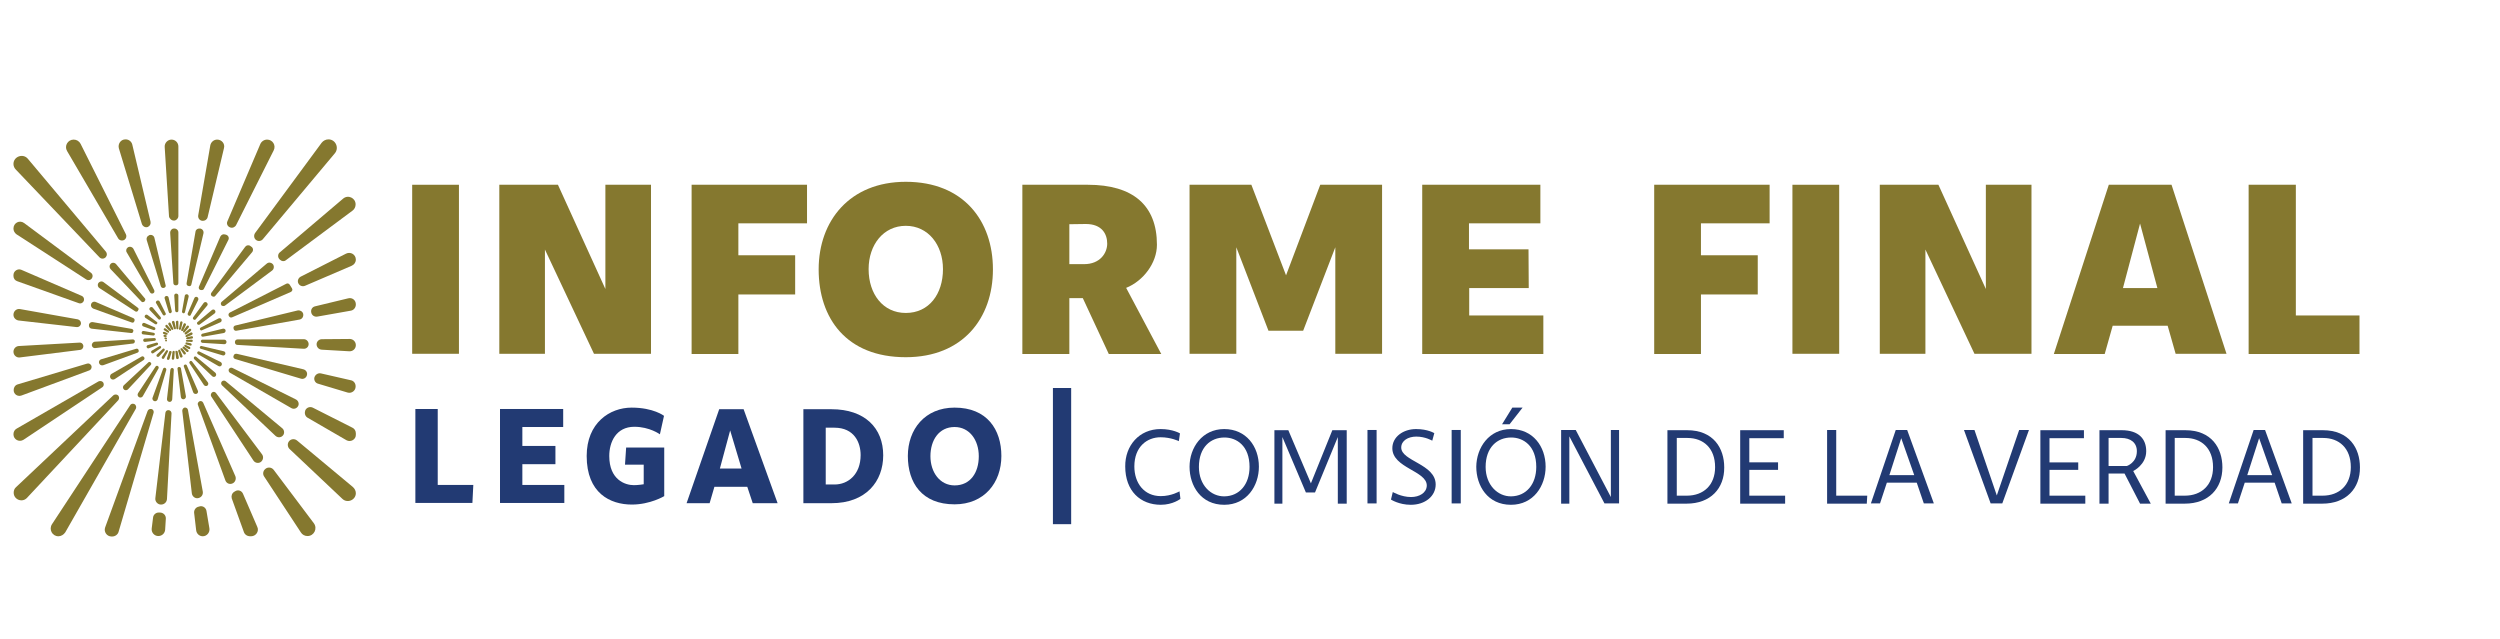 <?xml version="1.0" encoding="utf-8"?>
<!-- Generator: Adobe Illustrator 24.2.0, SVG Export Plug-In . SVG Version: 6.00 Build 0)  -->
<svg version="1.1" id="Layer_1" xmlns="http://www.w3.org/2000/svg" xmlns:xlink="http://www.w3.org/1999/xlink" x="0px" y="0px"
	 viewBox="0 0 1096 280" style="enable-background:new 0 0 1096 280;" xml:space="preserve">
<style type="text/css">
	.st0{fill:#85782F;}
	.st1{fill:#223A73;}
</style>
<g id="Layer_1_1_">
</g>
<g id="Layer_2_1_">
	<g>
		<g>
			<g>
				<g>
					<path class="st0" d="M73.8,179.8L73.8,179.8c-0.7,0-1.2,0.5-1.3,1.2l-4.4,37.4c-0.2,1.5,1.1,2.9,2.6,2.8h0.1
						c1.3-0.1,2.3-1.1,2.4-2.4l2-37.6C75.2,180.4,74.6,179.8,73.8,179.8z"/>
					<path class="st0" d="M74.7,162l-1.5,12.9c-0.1,0.7,0.5,1.3,1.2,1.3l0,0c0.6,0,1-0.5,1.1-1.1l0.7-13c0-0.4-0.3-0.8-0.8-0.8l0,0
						C75,161.4,74.8,161.7,74.7,162z"/>
					<path class="st0" d="M75.6,154.3l-0.3,2.8c0,0.4,0.3,0.7,0.6,0.6l0,0c0.3,0,0.5-0.3,0.5-0.5l0.2-2.9c0-0.3-0.2-0.5-0.5-0.5l0,0
						C75.8,153.9,75.6,154.1,75.6,154.3z"/>
					<path class="st0" d="M74.2,154.1l-1,2.9c-0.1,0.4,0.1,0.8,0.5,0.8l0,0c0.3,0,0.5-0.2,0.6-0.4l0.9-2.9c0.1-0.3-0.1-0.6-0.4-0.6
						l0,0C74.5,153.8,74.3,153.9,74.2,154.1z"/>
					<path class="st0" d="M71.5,161.7l-4.6,12.6c-0.3,0.7,0.2,1.5,0.9,1.6l0,0c0.6,0.1,1.1-0.3,1.3-0.8l3.8-12.9
						c0.1-0.4-0.2-0.9-0.6-1l0,0C71.9,161.2,71.6,161.4,71.5,161.7z"/>
					<path class="st0" d="M68.2,160.7l-7.7,11.7c-0.4,0.7-0.1,1.5,0.6,1.8l0,0c0.6,0.2,1.2,0,1.5-0.5l6.9-12.2
						c0.2-0.4,0-0.9-0.4-1.1c0,0,0,0-0.1,0C68.8,160.3,68.4,160.4,68.2,160.7z"/>
					<path class="st0" d="M72.8,153.7l-1.8,2.7c-0.2,0.4-0.1,0.8,0.3,0.9l0,0c0.3,0.1,0.6,0,0.7-0.3l1.6-2.8c0.2-0.3,0-0.6-0.3-0.7
						c0,0,0,0-0.1,0C73.1,153.5,72.9,153.5,72.8,153.7z"/>
					<path class="st0" d="M71.3,153l-2.5,2.4c-0.3,0.3-0.3,0.8,0.1,1l0,0c0.3,0.1,0.6,0.1,0.8-0.1l2.4-2.6c0.2-0.2,0.2-0.6-0.1-0.8
						c0,0-0.1,0-0.1-0.1C71.7,152.8,71.4,152.8,71.3,153z"/>
					<path class="st0" d="M65,158.9l-10.7,10c-0.6,0.6-0.5,1.5,0.2,2l0,0c0.5,0.3,1.2,0.2,1.6-0.2l10-10.7c0.3-0.3,0.3-0.9-0.1-1.1
						c0,0-0.1,0-0.1-0.1C65.6,158.6,65.3,158.6,65,158.9z"/>
					<path class="st0" d="M62.1,156.3l-13.2,7.6c-0.7,0.4-0.9,1.4-0.3,2.1l0,0c0.4,0.5,1.2,0.5,1.7,0.2l12.7-8.4
						c0.4-0.3,0.5-0.9,0.1-1.3l0,0C62.8,156.2,62.4,156.1,62.1,156.3z"/>
					<path class="st0" d="M69.8,151.8l-3.2,1.9c-0.4,0.2-0.5,0.8-0.1,1.1l0,0c0.2,0.2,0.6,0.2,0.8,0l3.1-2.1
						c0.3-0.2,0.3-0.6,0.1-0.9l0,0C70.3,151.7,70,151.7,69.8,151.8z"/>
					<path class="st0" d="M68.6,150.2l-3.8,1.1c-0.5,0.1-0.7,0.7-0.4,1.1l0,0c0.2,0.3,0.5,0.4,0.8,0.3l3.7-1.4
						c0.4-0.1,0.5-0.6,0.3-0.9l0,0C69.1,150.3,68.8,150.2,68.6,150.2z"/>
					<path class="st0" d="M59.7,152.9l-15.3,4.6c-0.9,0.3-1.3,1.2-0.8,2l0,0c0.3,0.6,1,0.8,1.7,0.6l15-5.5c0.5-0.2,0.7-0.8,0.4-1.2
						c0,0,0,0,0-0.1C60.5,152.9,60.1,152.8,59.7,152.9z"/>
					<path class="st0" d="M58.2,148.8l-16.6,1c-0.9,0.1-1.5,0.9-1.3,1.8l0,0c0.2,0.7,0.8,1.1,1.5,1l16.6-2c0.5-0.1,0.8-0.6,0.7-1.1
						v-0.1C58.9,149,58.6,148.8,58.2,148.8z"/>
					<path class="st0" d="M67.7,148.2l-4.2,0.2c-0.5,0-0.8,0.5-0.7,1l0,0c0.1,0.3,0.4,0.5,0.8,0.5l4.2-0.5c0.4,0,0.6-0.4,0.5-0.8
						l0,0C68.2,148.4,68,148.2,67.7,148.2z"/>
					<path class="st0" d="M58.5,145.1L58.5,145.1c0-0.4-0.3-0.8-0.7-0.9l-17.2-3c-0.8-0.1-1.6,0.5-1.6,1.3l0,0c0,0.1,0,0.2,0,0.3
						c0,0.7,0.5,1.2,1.2,1.3l17.3,1.9c0.5,0.1,0.9-0.3,0.9-0.8C58.5,145.2,58.5,145.1,58.5,145.1z"/>
					<path class="st0" d="M67.4,145.9l-4.4-0.8c-0.5-0.1-0.9,0.3-0.9,0.8l0,0c0,0.4,0.3,0.7,0.7,0.7l4.4,0.5c0.4,0,0.7-0.3,0.7-0.7
						l0,0C67.9,146.2,67.7,146,67.4,145.9z"/>
					<path class="st0" d="M58.5,139.5L42,132.4c-0.9-0.4-1.9,0.1-2.1,1.1l0,0c-0.2,0.7,0.3,1.5,1,1.8l16.9,6.1
						c0.5,0.2,1-0.1,1.1-0.6c0-0.1,0-0.2,0.1-0.2C59.1,140.1,58.9,139.7,58.5,139.5z"/>
					<path class="st0" d="M67.8,143.5l-4.4-1.9c-0.5-0.2-1,0.1-1.1,0.6l0,0c-0.1,0.4,0.2,0.8,0.5,0.9l4.5,1.6
						c0.3,0.1,0.7-0.1,0.8-0.4v-0.1C68.2,143.9,68,143.6,67.8,143.5z"/>
					<path class="st0" d="M73.5,146.5c0.1-0.2-0.1-0.5-0.4-0.6l-1-0.4c-0.3-0.1-0.7,0.1-0.7,0.4l0,0c0,0.2,0.1,0.4,0.3,0.5l1,0.4
						C73.1,146.8,73.4,146.7,73.5,146.5z"/>
					<path class="st0" d="M68.7,141.1l-4-3c-0.4-0.3-1-0.2-1.2,0.3l0,0c-0.2,0.4,0,0.8,0.3,1l4.2,2.7c0.3,0.2,0.8,0.1,0.9-0.3l0,0
						C69.1,141.6,69,141.3,68.7,141.1z"/>
					<path class="st0" d="M74.1,145.7c0.1-0.2,0-0.5-0.2-0.7l-1.3-1c-0.3-0.2-0.7-0.1-0.8,0.2l0,0c-0.1,0.2,0,0.5,0.2,0.6l1.4,0.9
						C73.7,145.9,74,145.9,74.1,145.7z"/>
					<path class="st0" d="M60.4,134.9l-15-11.2c-0.8-0.6-1.9-0.3-2.4,0.6l0,0c-0.3,0.7-0.1,1.6,0.6,2l15.7,10.2
						c0.4,0.3,1,0.1,1.2-0.3c0-0.1,0.1-0.2,0.1-0.3C60.9,135.6,60.8,135.2,60.4,134.9z"/>
					<path class="st0" d="M63.5,130.8l-12.6-15c-0.7-0.8-1.9-0.8-2.5,0l0,0c-0.5,0.6-0.5,1.6,0.1,2.2L62,132.2
						c0.3,0.4,0.9,0.3,1.3,0c0.1-0.1,0.2-0.2,0.2-0.3C63.8,131.5,63.8,131.1,63.5,130.8z"/>
					<path class="st0" d="M74.9,145c0.2-0.2,0.2-0.5-0.1-0.8l-1.4-1.6c-0.2-0.3-0.6-0.3-0.8,0l0,0c-0.2,0.2-0.1,0.5,0,0.7l1.5,1.6
						C74.4,145.1,74.7,145.2,74.9,145z"/>
					<path class="st0" d="M70.4,139l-3.4-4.1c-0.3-0.4-1-0.4-1.3,0l0,0c-0.3,0.3-0.3,0.8,0,1.1l3.7,3.9c0.3,0.3,0.7,0.3,1,0l0,0
						C70.6,139.6,70.6,139.2,70.4,139z"/>
					<path class="st0" d="M75.8,144.6c0.2-0.1,0.3-0.5,0.1-0.7l-1.1-2.2c-0.1-0.3-0.5-0.4-0.8-0.2l0,0c-0.2,0.2-0.3,0.5-0.2,0.7
						l1.3,2.2C75.3,144.6,75.6,144.7,75.8,144.6z"/>
					<path class="st0" d="M72.6,137.3l-2.6-5.1c-0.2-0.5-0.9-0.6-1.3-0.3l0,0c-0.4,0.3-0.5,0.8-0.2,1.1l2.9,5
						c0.2,0.3,0.6,0.4,0.9,0.2l0,0C72.7,138,72.8,137.6,72.6,137.3z"/>
					<path class="st0" d="M67.6,127.2l-9.1-18.1c-0.5-0.9-1.7-1.2-2.5-0.6l0,0c-0.7,0.5-0.9,1.5-0.4,2.2l10.2,17.5
						c0.3,0.5,1,0.7,1.5,0.3l0,0C67.7,128.3,67.8,127.7,67.6,127.2z"/>
					<path class="st0" d="M76.8,144.4L76.8,144.4c0.2-0.1,0.4-0.4,0.3-0.7l-0.6-2.6c-0.1-0.3-0.4-0.5-0.7-0.4l0,0
						c-0.3,0.1-0.5,0.4-0.4,0.7l0.8,2.6C76.3,144.2,76.5,144.4,76.8,144.4z"/>
					<path class="st0" d="M72.6,125l-4.9-20.7c-0.2-1-1.3-1.6-2.3-1.2c0,0-0.1,0-0.1,0.1c-0.8,0.3-1.2,1.2-1,2l6.2,20.3
						c0.2,0.6,0.8,0.9,1.4,0.7l0,0C72.5,126,72.8,125.5,72.6,125z"/>
					<path class="st0" d="M75.3,136.4l-1.4-6c-0.1-0.5-0.7-0.8-1.2-0.6l0,0c-0.4,0.2-0.7,0.6-0.5,1.1l1.8,5.9
						c0.1,0.4,0.5,0.6,0.8,0.5l0,0C75.2,137.1,75.4,136.7,75.3,136.4z"/>
					<path class="st0" d="M77.8,144.4c0.3,0,0.5-0.3,0.4-0.6v-2.7c0-0.3-0.2-0.5-0.5-0.5l0,0c-0.3,0-0.6,0.3-0.6,0.6l0.2,2.7
						C77.3,144.1,77.5,144.4,77.8,144.4z"/>
					<path class="st0" d="M78.2,136.2v-6.6c0-0.5-0.4-0.9-1-0.9l0,0c-0.5,0-0.9,0.5-0.8,1l0.4,6.5c0,0.4,0.3,0.6,0.7,0.7l0,0
						C77.9,136.9,78.2,136.6,78.2,136.2z"/>
					<path class="st0" d="M78.2,124.1v-22.2c0-1-0.9-1.8-1.9-1.7c-0.1,0-0.1,0-0.2,0c-0.9,0.1-1.5,0.9-1.5,1.8l1.4,22.1
						c0,0.6,0.5,1,1.1,1l0,0C77.8,125.1,78.2,124.7,78.2,124.1z"/>
					<path class="st0" d="M81.1,136.8l1.6-6.7c0.1-0.5-0.2-1-0.7-1.1l0,0c-0.5-0.1-1,0.3-1,0.7l-1.2,6.8c-0.1,0.4,0.2,0.7,0.5,0.8
						l0,0C80.6,137.5,81,137.2,81.1,136.8z"/>
					<path class="st0" d="M78.8,144.6c0.3,0,0.5-0.2,0.6-0.5l0.6-2.6c0.1-0.3-0.1-0.5-0.3-0.6l0,0c-0.3-0.1-0.7,0.1-0.7,0.4
						l-0.5,2.6C78.4,144.3,78.5,144.6,78.8,144.6z"/>
					<path class="st0" d="M83.9,124.7l5.3-22.4c0.2-1-0.4-1.9-1.4-2.1c-0.1,0-0.2,0-0.3,0c-0.9-0.1-1.7,0.5-1.8,1.4l-3.9,22.6
						c-0.1,0.6,0.3,1.1,0.9,1.2l0,0C83.3,125.6,83.8,125.3,83.9,124.7z"/>
					<path class="st0" d="M83.6,138.1l3.3-6.6c0.2-0.5,0-1.1-0.5-1.3l0,0c-0.5-0.2-1,0-1.2,0.5l-2.9,6.7c-0.1,0.3,0,0.7,0.3,0.9l0,0
						C83,138.6,83.5,138.5,83.6,138.1z"/>
					<path class="st0" d="M79.7,145.1c0.2,0.1,0.5,0,0.7-0.3l1.1-2.3c0.1-0.2,0-0.5-0.2-0.7l0,0c-0.3-0.2-0.7-0.1-0.8,0.2l-1,2.4
						C79.3,144.6,79.4,145,79.7,145.1z"/>
					<path class="st0" d="M89.4,126.6l10.7-21.4c0.5-0.9,0-2-1-2.3c-0.1,0-0.2-0.1-0.4-0.1c-0.8-0.3-1.7,0.1-2.1,0.9l-9.4,22
						c-0.2,0.5,0,1.2,0.6,1.4c0,0,0,0,0.1,0C88.6,127.3,89.2,127.1,89.4,126.6z"/>
					<path class="st0" d="M80.4,145.7c0.2,0.2,0.5,0.1,0.7-0.2l1.6-1.9c0.2-0.2,0.2-0.5,0-0.7l0,0c-0.2-0.3-0.6-0.2-0.8,0l-1.5,2
						C80.2,145.2,80.2,145.6,80.4,145.7z"/>
					<path class="st0" d="M94.4,129.7l16.1-19.1c0.7-0.8,0.5-2-0.4-2.5c-0.1-0.1-0.3-0.2-0.4-0.3c-0.7-0.5-1.7-0.3-2.2,0.4
						l-14.8,20.1c-0.4,0.5-0.3,1.2,0.2,1.5l0,0C93.4,130.2,94.1,130.2,94.4,129.7z"/>
					<path class="st0" d="M85.8,140l5-6c0.4-0.4,0.3-1-0.2-1.4l0,0c-0.4-0.3-1-0.2-1.3,0.2l-4.6,6.3c-0.2,0.3-0.2,0.7,0.1,0.9l0,0
						C85.1,140.3,85.6,140.3,85.8,140z"/>
					<path class="st0" d="M98.6,134l20.7-15.4c0.9-0.7,1-2.1,0.2-2.9l0,0c-0.7-0.7-1.8-0.8-2.6-0.1l-19.7,16.7
						c-0.5,0.4-0.5,1.1-0.1,1.6l0,0C97.5,134.2,98.2,134.3,98.6,134z"/>
					<path class="st0" d="M87.5,142.3l6.6-4.9c0.4-0.3,0.5-1,0.1-1.4l0,0c-0.3-0.4-0.9-0.4-1.3-0.1l-6.3,5.3
						c-0.3,0.2-0.3,0.6-0.1,0.9l0,0C86.7,142.4,87.2,142.5,87.5,142.3z"/>
					<path class="st0" d="M81,146.5c0.2,0.2,0.5,0.2,0.8,0l1.8-1.4c0.2-0.2,0.3-0.4,0.2-0.7l0,0c-0.2-0.3-0.6-0.4-0.8-0.2l-1.8,1.5
						C80.9,146,80.9,146.3,81,146.5z"/>
					<path class="st0" d="M88.5,144.8l8.1-3.5c0.5-0.2,0.7-0.8,0.5-1.3l0,0c-0.2-0.5-0.8-0.6-1.3-0.4l-7.8,4
						c-0.3,0.2-0.5,0.5-0.3,0.8l0,0C87.8,144.8,88.2,145,88.5,144.8z"/>
					<path class="st0" d="M101.8,139.1l25.7-11.1c0.6-0.3,0.9-1,0.5-1.6c-0.3-0.5-0.6-1-1-1.6c-0.3-0.5-1-0.7-1.5-0.4L100.8,137
						c-0.6,0.3-0.8,1-0.5,1.5l0,0C100.6,139.1,101.2,139.4,101.8,139.1z"/>
					<path class="st0" d="M89,147.6l9.1-1.6c0.5-0.1,0.9-0.6,0.8-1.2l0,0c-0.1-0.5-0.6-0.8-1.2-0.7l-9,2.2c-0.3,0.1-0.5,0.4-0.5,0.7
						l0,0C88.2,147.4,88.6,147.7,89,147.6z"/>
					<path class="st0" d="M103.6,145l27.7-4.9c1.2-0.2,1.9-1.4,1.6-2.6l0,0c-0.3-1-1.4-1.6-2.4-1.4l-27.3,6.6
						c-0.6,0.1-1,0.7-0.8,1.3c0,0,0,0,0,0.1C102.5,144.7,103,145.1,103.6,145z"/>
					<path class="st0" d="M104,151.2l29.1,1.7c1.2,0.1,2.3-0.9,2.2-2.2l0,0c-0.1-1.1-1-2-2.1-2l-29.1,0.1c-0.6,0-1.1,0.5-1.1,1.1
						l0,0C102.9,150.6,103.4,151.2,104,151.2z"/>
					<path class="st0" d="M88.7,150.3l9.6,0.6c0.6,0,1-0.4,1-1l0,0c0-0.5-0.4-1-1-1h-9.6c-0.3,0-0.6,0.3-0.7,0.6l0,0
						C88.1,149.9,88.4,150.3,88.7,150.3z"/>
					<path class="st0" d="M103.1,157.4l28.8,8.6c1.2,0.4,2.5-0.4,2.7-1.7l0,0c0.2-1.1-0.5-2.1-1.6-2.4l-29.2-6.8
						c-0.6-0.1-1.3,0.2-1.4,0.9l0,0C102.1,156.6,102.5,157.2,103.1,157.4z"/>
					<path class="st0" d="M88,152.9l9.6,2.9c0.6,0.2,1.1-0.2,1.2-0.7l0,0c0.1-0.5-0.2-1-0.7-1.1l-9.7-2.3c-0.3-0.1-0.7,0.1-0.8,0.5
						l0,0C87.5,152.4,87.7,152.8,88,152.9z"/>
					<path class="st0" d="M81.5,150.3c0,0,0,0.1-0.1,0.1c-0.1,0.2,0,0.5,0.2,0.6l0,0l1.8,0.5c0.3,0.1,0.6-0.1,0.6-0.3l0,0
						c0.1-0.3-0.1-0.6-0.4-0.7l-1.8-0.4l0,0C81.7,150,81.6,150.1,81.5,150.3z"/>
					<path class="st0" d="M86.8,155.3l9,5.2c0.5,0.3,1.2,0.1,1.4-0.5l0,0c0.2-0.5,0-1-0.5-1.3l-9.3-4.6c-0.3-0.2-0.7,0-0.9,0.3l0,0
						C86.4,154.7,86.5,155.1,86.8,155.3z"/>
					<path class="st0" d="M80.9,151.3L80.9,151.3c-0.2,0.2-0.1,0.5,0.1,0.7l0,0l1.7,1c0.3,0.1,0.6,0.1,0.7-0.2l0,0
						c0.1-0.3,0-0.6-0.2-0.7l-1.8-0.9l0,0C81.2,151,81,151.1,80.9,151.3z"/>
					<path class="st0" d="M100.8,163.4l26.9,15.5c1.2,0.7,2.6,0.1,3.1-1.1l0,0c0.4-1-0.1-2.2-1.1-2.7l-27.8-13.8
						c-0.6-0.3-1.3,0-1.6,0.6l0,0C100.1,162.4,100.3,163.1,100.8,163.4z"/>
					<path class="st0" d="M85.2,157.5l7.9,7.5c0.5,0.4,1.2,0.3,1.5-0.2l0,0c0.3-0.4,0.2-1-0.2-1.4l-8.4-7c-0.3-0.2-0.7-0.2-0.9,0.1
						l0,0C84.9,156.8,84.9,157.2,85.2,157.5z"/>
					<path class="st0" d="M97.3,168.9l23.5,22.2c1,0.9,2.6,0.8,3.4-0.4l0,0c0.6-0.9,0.4-2.2-0.4-2.9l-24.9-20.7
						c-0.5-0.4-1.3-0.3-1.7,0.2l0,0C96.8,167.8,96.9,168.5,97.3,168.9z"/>
					<path class="st0" d="M80.2,152L80.2,152c-0.2,0.2-0.2,0.5,0,0.7l0,0l1.6,1.5c0.2,0.2,0.6,0.2,0.8-0.1l0,0
						c0.2-0.2,0.1-0.6-0.1-0.7l-1.7-1.4l0,0C80.6,151.9,80.3,151.9,80.2,152z"/>
					<path class="st0" d="M83.1,159.3l6.3,9.5c0.4,0.5,1.1,0.6,1.6,0.2l0,0c0.4-0.4,0.4-1,0.1-1.4l-6.9-9.1
						c-0.2-0.3-0.7-0.4-0.9-0.1l0,0C83,158.6,82.9,159,83.1,159.3z"/>
					<path class="st0" d="M92.6,173.8l18.5,28.1c0.8,1.2,2.5,1.4,3.5,0.4l0,0c0.8-0.8,1-2.1,0.3-3.1l-20.2-26.9
						c-0.4-0.6-1.3-0.7-1.8-0.2l0,0C92.4,172.6,92.3,173.3,92.6,173.8z"/>
					<path class="st0" d="M79.3,152.7L79.3,152.7c-0.2,0.1-0.3,0.4-0.1,0.6l1.3,1.9c0.2,0.3,0.6,0.3,0.8,0.1l0,0
						c0.2-0.2,0.3-0.5,0.1-0.7l-1.4-1.8C79.8,152.6,79.5,152.6,79.3,152.7z"/>
					<path class="st0" d="M80.6,160.7l4.1,11.3c0.2,0.6,1,0.9,1.6,0.6l0,0c0.5-0.3,0.7-0.9,0.4-1.4l-4.8-11
						c-0.2-0.4-0.6-0.5-0.9-0.3h-0.1C80.6,160.1,80.5,160.4,80.6,160.7z"/>
					<path class="st0" d="M86.8,177.6l12,33c0.5,1.4,2.1,2,3.4,1.2l0,0c1-0.6,1.4-1.9,1-3l-14.1-32.2c-0.3-0.7-1.1-1-1.8-0.6l0,0
						C86.8,176.4,86.5,177,86.8,177.6z"/>
					<path class="st0" d="M78.4,153.3L78.4,153.3c-0.2,0.1-0.3,0.3-0.3,0.6c0.2,0.6,0.5,1.7,0.8,2.5c0.1,0.3,0.5,0.5,0.8,0.3l0,0
						c0.3-0.1,0.4-0.4,0.3-0.7c-0.3-0.6-0.7-1.8-1-2.4C78.9,153.3,78.6,153.2,78.4,153.3z"/>
					<path class="st0" d="M76.9,154.2l0.3,2.7c0,0.4,0.4,0.6,0.8,0.5l0,0c0.3-0.1,0.4-0.4,0.4-0.6l-0.5-2.6c0-0.3-0.3-0.4-0.6-0.4
						l0,0C77,153.7,76.9,153.9,76.9,154.2z"/>
					<path class="st0" d="M79.9,180.1l4.2,36.2c0.2,1.5,1.7,2.5,3.1,2l0,0c1.2-0.4,1.9-1.5,1.7-2.8l-6.5-35.8
						c-0.1-0.7-0.9-1.2-1.6-1l0,0C80.3,178.9,79.9,179.5,79.9,180.1z"/>
					<path class="st0" d="M78.4,160.9h-0.1c-0.3,0.1-0.5,0.4-0.5,0.7l1.5,12.5c0.1,0.7,0.8,1.1,1.4,0.9l0,0c0.5-0.2,0.9-0.7,0.8-1.3
						l-2.2-12.3C79.2,161.1,78.8,160.8,78.4,160.9z"/>
					<path class="st0" d="M84.4,146.1c-0.1-0.3-0.5-0.5-0.8-0.3l-1.9,1c-0.2,0.1-0.4,0.4-0.4,0.6v0.1c0.1,0.2,0.4,0.3,0.7,0.2l0,0
						l1.9-0.8C84.4,146.7,84.5,146.4,84.4,146.1L84.4,146.1z"/>
					<path class="st0" d="M84.6,147.9c0-0.3-0.3-0.6-0.6-0.5l-1.8,0.4h-0.1c-0.3,0.1-0.5,0.3-0.5,0.6c0,0.2,0.2,0.3,0.4,0.3
						c0.1,0,0.2,0,0.2,0l2-0.3C84.5,148.4,84.7,148.1,84.6,147.9L84.6,147.9z"/>
					<path class="st0" d="M82.1,149H82c-0.3,0-0.5,0.2-0.5,0.4l0,0c0,0.1,0.1,0.3,0.2,0.3c0.1,0.1,0.2,0.1,0.4,0.1l1.9,0.1
						c0.3,0,0.5-0.2,0.5-0.4l0,0c0.1-0.3-0.2-0.6-0.5-0.6L82.1,149z"/>
					<path class="st0" d="M81.2,150.4c0,0.1,0,0.2,0,0.3c0.1-0.2,0.2-0.4,0.3-0.6C81.4,150.1,81.3,150.2,81.2,150.4z"/>
					<path class="st0" d="M72.7,227.4c0.1-1.5-1.1-2.7-2.6-2.7c-0.2,0-0.4,0-0.6,0c-1.2,0-2.3,1-2.4,2.2l-0.6,4.8
						c-0.2,1.8,1.2,3.3,2.9,3.3l0,0c1.6,0,2.9-1.2,3-2.8L72.7,227.4z"/>
					<path class="st0" d="M66.3,179.3L66.3,179.3c-0.7-0.1-1.3,0.2-1.6,0.9l-18.6,51c-0.7,1.9,0.7,4,2.8,4h0.3
						c1.3,0,2.5-0.9,2.8-2.1l15.3-52C67.6,180.2,67.1,179.4,66.3,179.3z"/>
					<path class="st0" d="M58.8,177.1L58.8,177.1c-0.7-0.3-1.4,0-1.7,0.5l-34.3,52.2c-1.5,2.3,0.1,5.3,2.8,5.3l0,0
						c1.2,0,2.3-0.7,3-1.7l31-54.3C59.9,178.4,59.6,177.4,58.8,177.1z"/>
					<path class="st0" d="M120,206c-0.9-1.2-2.7-1.4-3.8-0.3l0,0c-0.9,0.8-1.1,2.2-0.4,3.2l16.1,24.5c0.6,1,1.7,1.6,2.9,1.6l0,0
						c2.9,0,4.5-3.3,2.8-5.6L120,206z"/>
					<path class="st0" d="M106.5,216.4c-0.6-1.3-2.1-1.8-3.3-1.1c-0.2,0.1-0.3,0.2-0.5,0.3c-1,0.6-1.4,1.8-1.1,2.9l5.3,14.7
						c0.4,1.2,1.5,1.9,2.8,1.9h0.4c2.1,0,3.6-2.2,2.7-4.1L106.5,216.4z"/>
					<path class="st0" d="M90.5,223.9c-0.3-1.5-1.9-2.4-3.3-1.8c-1.3,0.2-2.2,1.4-2.1,2.7l0.9,7.7c0.2,1.5,1.4,2.6,2.9,2.6l0,0
						c1.8,0,3.2-1.7,2.9-3.5L90.5,223.9z"/>
					<path class="st0" d="M122.6,110.7c-0.8,0.7-0.9,2-0.2,2.8c0.1,0.1,0.2,0.3,0.4,0.4c0.7,0.7,1.8,0.8,2.5,0.2l29.3-21.8
						c0.8-0.6,1.3-1.6,1.3-2.7l0,0c0-2.8-3.3-4.4-5.5-2.5L122.6,110.7z"/>
					<path class="st0" d="M131.8,121.3c-1.1,0.6-1.6,2-0.9,3.1l0,0c0.6,1,1.8,1.3,2.8,0.9l20.5-8.8c1.1-0.5,1.8-1.5,1.8-2.7l0,0
						c0-2.2-2.3-3.6-4.3-2.6L131.8,121.3z"/>
					<path class="st0" d="M138.1,134.3c-1.3,0.3-2,1.6-1.6,2.9l0,0c0.3,1.1,1.4,1.8,2.6,1.6l14.7-2.6c1.3-0.2,2.2-1.4,2.2-2.7v-0.1
						c0-1.8-1.6-3.1-3.4-2.6L138.1,134.3z"/>
					<path class="st0" d="M141.1,148.7c-1.3,0-2.4,1.1-2.3,2.4l0,0c0.1,1.2,1,2.1,2.2,2.2l12.1,0.7c1.6,0.1,2.9-1.1,2.9-2.7l0,0
						c0-1.5-1.2-2.7-2.7-2.7L141.1,148.7z"/>
					<path class="st0" d="M140.7,163.7c-1.3-0.3-2.6,0.6-2.9,1.9l0,0c-0.2,1.2,0.5,2.3,1.6,2.6l13,3.9c1.7,0.5,3.5-0.8,3.5-2.6v-0.2
						c0-1.3-0.9-2.4-2.1-2.6L140.7,163.7z"/>
					<path class="st0" d="M137.1,178.7c-1.3-0.6-2.8,0-3.3,1.3c0,0,0,0,0,0.1c-0.4,1.1,0,2.4,1,3l17.1,9.9c1.8,1,4.1-0.3,4.1-2.3
						v-0.8c0-1-0.6-2-1.5-2.4L137.1,178.7z"/>
					<path class="st0" d="M130.2,193.1c-1.1-0.9-2.8-0.7-3.6,0.5l0,0c-0.7,1-0.5,2.4,0.3,3.2l23.2,21.9c2.2,2.1,5.9,0.5,5.9-2.5l0,0
						c0-1-0.5-2-1.3-2.7L130.2,193.1z"/>
					<path class="st0" d="M54.6,105.1L54.6,105.1c0.8-0.6,1-1.6,0.6-2.4L35.3,63c-0.6-1.1-1.7-1.8-3-1.8l0,0c-2.6,0-4.2,2.8-2.9,5
						l22.4,38.3C52.4,105.5,53.7,105.7,54.6,105.1z"/>
					<path class="st0" d="M64.8,99.5C64.9,99.5,64.9,99.5,64.8,99.5c0.9-0.4,1.4-1.3,1.2-2.3l-8-33.8c-0.3-1.3-1.5-2.3-2.9-2.3H55
						c-2,0-3.4,1.9-2.9,3.9l10.1,33.2C62.6,99.3,63.8,99.9,64.8,99.5z"/>
					<path class="st0" d="M76.4,96.7C76.4,96.7,76.5,96.7,76.4,96.7c1-0.1,1.8-1,1.8-2V64.2c0-1.6-1.3-3-3-3l0,0
						c-1.7,0-3.1,1.5-3,3.2l1.9,30.5C74.3,95.9,75.3,96.8,76.4,96.7z"/>
					<path class="st0" d="M88.7,96.8L88.7,96.8c1.1,0.1,2-0.5,2.3-1.5l7.2-30.4c0.5-1.9-1-3.7-3-3.7l0,0c-1.5,0-2.7,1.1-3,2.5
						l-5.3,30.7C86.7,95.6,87.5,96.7,88.7,96.8z"/>
					<path class="st0" d="M100.9,99.7L100.9,99.7c1,0.4,2.1-0.1,2.6-1L120,65.9c1.1-2.2-0.5-4.7-2.9-4.7l0,0c-1.3,0-2.5,0.8-3,2
						L99.7,97C99.2,98,99.7,99.3,100.9,99.7z"/>
					<path class="st0" d="M112.4,105.3L112.4,105.3c0.9,0.6,2.1,0.4,2.8-0.4l31.6-37.7c2-2.4,0.3-6.1-2.8-6.1l0,0
						c-1.2,0-2.3,0.6-3,1.5l-29.2,39.6C111.1,103.3,111.4,104.7,112.4,105.3z"/>
					<g>
						<path class="st0" d="M73.1,147.4c0-0.3-0.2-0.5-0.5-0.5l-0.4-0.1c-0.4-0.1-0.6,0.3-0.5,0.6l0,0c0.1,0.2,0.2,0.3,0.4,0.3h0.4
							C72.8,147.8,73.1,147.6,73.1,147.4z"/>
						<path class="st0" d="M72.5,147.9c-0.3,0-0.5,0.2-0.4,0.5l0,0c0,0.1,0.1,0.3,0.3,0.3l0.3,0.1c0.3,0,0.5-0.1,0.5-0.4
							c0-0.2-0.1-0.4-0.4-0.4C72.8,147.9,72.5,147.9,72.5,147.9z"/>
						<circle class="st0" cx="72.8" cy="149.3" r="0.4"/>
					</g>
					<g>
						<path class="st0" d="M51.6,173.2C51.5,173.2,51.5,173.2,51.6,173.2c-0.6-0.4-1.4-0.3-1.9,0.1L7,213.6c-0.7,0.6-1,1.5-1,2.4
							l0,0c0,3,3.7,4.5,5.8,2.3l40.1-42.9C52.4,174.7,52.3,173.7,51.6,173.2z"/>
						<path class="st0" d="M44.8,169.8c0.8-0.5,0.9-1.6,0.3-2.3l0,0c-0.5-0.5-1.3-0.6-1.9-0.3L7.3,187.9c-0.9,0.5-1.4,1.4-1.4,2.5
							l0,0c0,2.3,2.5,3.6,4.4,2.4L44.8,169.8z"/>
						<path class="st0" d="M39.1,162.4c0.9-0.3,1.3-1.4,0.9-2.2l0,0c-0.4-0.7-1.1-1-1.8-0.8l-30.4,9.1c-1.1,0.3-1.8,1.3-1.8,2.4v0.2
							c0,1.7,1.7,2.9,3.4,2.3L39.1,162.4z"/>
						<path class="st0" d="M35.1,153.4c1-0.1,1.6-1.1,1.4-2l0,0c-0.2-0.8-0.9-1.3-1.7-1.2l-26.6,1.5c-1.3,0.1-2.3,1.2-2.3,2.5l0,0
							c0,1.5,1.3,2.7,2.8,2.5L35.1,153.4z"/>
						<path class="st0" d="M33.6,143.4c1,0.1,1.9-0.7,1.9-1.7l0,0c0-0.8-0.6-1.5-1.4-1.7l-25.3-4.5c-1.5-0.3-2.9,0.9-2.9,2.5l0,0
							c0,1.3,1,2.3,2.2,2.5L33.6,143.4z"/>
						<path class="st0" d="M34.5,132.9c1,0.4,2-0.2,2.3-1.2l0,0c0.2-0.8-0.2-1.7-1-2L9.4,118.3c-1.6-0.7-3.5,0.5-3.5,2.3v0.4
							c0,1.1,0.7,2,1.7,2.3L34.5,132.9z"/>
						<path class="st0" d="M37.8,122.5c0.9,0.6,2.1,0.3,2.6-0.7l0,0c0.4-0.8,0.2-1.7-0.5-2.2L10.6,97.8c-2-1.5-4.7-0.1-4.7,2.4l0,0
							c0,1,0.5,1.9,1.3,2.5L37.8,122.5z"/>
						<path class="st0" d="M43.6,112.8c0.8,0.8,2,0.8,2.8-0.1l0,0c0.6-0.7,0.6-1.7,0-2.4L12.2,69.6c-2.1-2.5-6.3-1-6.3,2.3l0,0
							c0,0.9,0.4,1.8,1,2.4L43.6,112.8z"/>
					</g>
				</g>
			</g>
		</g>
		<g>
			<g>
				<path class="st1" d="M182.1,179.3h9.8v33.3h15.6l-0.4,7.9h-25V179.3z"/>
				<path class="st1" d="M243.5,203.5H229v9.1h18.4v7.9h-28.2v-41.2h27.7v7.9H229v8.3h14.5V203.5z"/>
				<path class="st1" d="M291.2,196.2v21.3c0,0-6.1,3.7-14.2,3.7c-9.5,0-19.8-5-19.8-21.3c0-14.5,10.1-21.2,19.7-21.2
					s14.2,3.6,14.2,3.6l-1.8,8.1c0,0-4.5-3.3-11.2-3.3c-8,0-11,6.7-11,12.8c0,10.4,6.9,12.8,10.8,12.8c1.9,0,4.3-0.4,4.3-0.4v-8.6
					H274l0.5-7.5L291.2,196.2L291.2,196.2z"/>
				<path class="st1" d="M327.6,213.4h-14.4l-2.1,7.2H301l14.3-41.2H326l14.9,41.2H330L327.6,213.4z M320.1,188.7l-4.5,16.7h9.5
					L320.1,188.7z"/>
				<path class="st1" d="M364.5,220.6h-12.3v-41.2h12.3c14.7,0,22.7,8.3,22.7,20.2C387.2,211.1,379.6,220.6,364.5,220.6z
					 M365.9,212.4c5.9,0,11.4-4.4,11.4-12.9c0-5.5-2.8-12-11.5-12H362v24.9H365.9z"/>
				<path class="st1" d="M418.5,178.7c14.2,0,20.5,9.6,20.5,21.2c0,11.7-7.5,21.2-20.5,21.2c-14.4,0-20.5-9.5-20.5-21.2
					C398,188.3,405.4,178.7,418.5,178.7z M418.5,212.8c7,0,10.6-5.7,10.6-12.8s-4.1-12.8-10.6-12.8c-6.9,0-10.6,5.8-10.6,12.8
					C407.9,207.1,412.1,212.8,418.5,212.8z"/>
				<g>
					<path class="st1" d="M508.8,188.1c5.4,0,8.5,1.9,8.5,1.9l-0.5,3.4c0,0-3.4-1.7-8-1.7c-5.9,0-11.5,4.1-11.5,12.8
						c0,7.2,4.2,13,11.6,13c4.7,0,8.2-2.1,8.2-2.1l0.4,3.3c0,0-3.3,2.6-8.6,2.6c-8.9,0-15.6-6-15.6-16.8
						C493.2,195.4,499.4,188.1,508.8,188.1z"/>
					<path class="st1" d="M536.7,188.1c9.6,0,15.2,7.6,15.2,16.5c0,8.4-5.3,16.7-15.2,16.7c-10.2,0-15.2-8.3-15.2-16.7
						C521.5,196.3,527,188.1,536.7,188.1z M536.8,217.6c6.6-0.1,11-5.3,11-12.9c0-9.3-5.7-12.9-11-12.9c-6.1,0-11.2,4.3-11.2,12.9
						C525.6,212.7,530.9,217.7,536.8,217.6z"/>
					<path class="st1" d="M562.2,191.6v29.2h-3.5v-32.2h6.1l9.9,23.3l9.4-23.3h6.3v32.2h-3.9v-29.2l-10,24.3h-4L562.2,191.6z"/>
					<path class="st1" d="M599.5,188.5h4v32.2h-4V188.5z"/>
					<path class="st1" d="M627.9,193.2c0,0-3-1.8-7-1.8c-3.6,0-6.6,1.8-6.6,4.8c0,6,15.1,7.2,15.1,16.2c0,5.1-4.6,8.9-10.9,8.9
						c-5.2,0-8.7-2.3-8.7-2.3l0.8-3.3c0,0,3.7,2.2,8,2.2c3.6,0,6.8-1.8,6.9-5c0.1-6.5-15.1-7.7-15.1-16.4c0-5,4.8-8.4,10.4-8.4
						c5.2,0,8,1.8,8,1.8L627.9,193.2z"/>
					<path class="st1" d="M636.4,188.5h4v32.2h-4V188.5z"/>
					<path class="st1" d="M662.4,188.1c9.6,0,15.2,7.6,15.2,16.5c0,8.4-5.3,16.7-15.2,16.7c-10.2,0-15.2-8.3-15.2-16.7
						C647.3,196.3,652.7,188.1,662.4,188.1z M662.5,217.6c6.6-0.1,11-5.3,11-12.9c0-9.3-5.7-12.9-11-12.9c-6.1,0-11.2,4.3-11.2,12.9
						C651.3,212.7,656.7,217.7,662.5,217.6z M663,178.7h4.5l-5.7,7.3h-3.3L663,178.7z"/>
					<path class="st1" d="M684.4,188.5h6.4l15.4,29.4v-29.4h3.6v32.2h-6.4L688,191.3v29.5h-3.6V188.5z"/>
					<path class="st1" d="M739.4,220.8H731v-32.2h8.6c11.6,0,16.3,7.9,16.3,16.3C756,214.1,749.9,220.8,739.4,220.8z M739.5,217.3
						c7.4,0,12.4-4.7,12.4-12.5c0-8.4-5.2-12.8-12.1-12.8h-4.7v25.3H739.5z"/>
					<path class="st1" d="M779.5,206h-12.6v11.3h15.7v3.5h-19.7v-32.2H782v3.5h-15.1v10.6h12.6V206z"/>
					<path class="st1" d="M801,188.5h4v28.8h13.6l-0.2,3.5H801V188.5z"/>
					<path class="st1" d="M840.3,211.6h-13.1l-3,9.1h-4l10.9-32.2h5l11.7,32.2h-4.4L840.3,211.6z M833.5,192.1l-5.2,16.2h10.9
						L833.5,192.1z"/>
					<path class="st1" d="M885.2,188.5h4.3l-11.7,32.2h-5.1L861,188.5h4.6l9.8,28.7L885.2,188.5z"/>
					<path class="st1" d="M911.1,206h-12.6v11.3h15.7v3.5h-19.7v-32.2h19.1v3.5h-15.1v10.6h12.6V206z"/>
					<path class="st1" d="M920.4,220.8v-32.2h9.7c7.6,0,10.8,3.9,10.8,9.2c0,6-5.7,8.7-5.7,8.7l7.7,14.3h-4.7l-6.8-13.2h-7v13.2
						H920.4z M924.4,192v12.3h8c0,0,4.4-1.4,4.4-6.5c0-3.7-2.7-5.8-6.8-5.8H924.4z"/>
					<path class="st1" d="M957.8,220.8h-8.4v-32.2h8.6c11.6,0,16.3,7.9,16.3,16.3C974.3,214.1,968.3,220.8,957.8,220.8z
						 M957.8,217.3c7.4,0,12.4-4.7,12.4-12.5c0-8.4-5.2-12.8-12.1-12.8h-4.7v25.3H957.8z"/>
					<path class="st1" d="M997.2,211.6h-13.1l-3,9.1h-4l10.9-32.2h5l11.7,32.2h-4.4L997.2,211.6z M990.4,192.1l-5.2,16.2h10.9
						L990.4,192.1z"/>
					<path class="st1" d="M1018.1,220.8h-8.4v-32.2h8.6c11.6,0,16.3,7.9,16.3,16.3C1034.7,214.1,1028.6,220.8,1018.1,220.8z
						 M1018.2,217.3c7.4,0,12.4-4.7,12.4-12.5c0-8.4-5.2-12.8-12.1-12.8h-4.7v25.3H1018.2z"/>
				</g>
				<g>
					<rect x="461.6" y="170.1" class="st1" width="8" height="59.7"/>
				</g>
			</g>
			<g>
				<path class="st0" d="M180.7,81h20.5v74.1h-20.5V81z"/>
				<path class="st0" d="M218.9,81h25.7l20.8,45.7V81h20v74.1h-25l-21.5-45.7v45.7h-20V81z"/>
				<path class="st0" d="M348.6,129.1h-24.9v26.1h-20.5V81h50.6v16.9h-30.1v14h24.9V129.1z"/>
				<path class="st0" d="M397.1,79.7c25.3,0,38.2,17.1,38.2,38.4c0,21.4-13.2,38.5-38.2,38.5c-26.1,0-38.2-17.1-38.2-38.5
					C358.9,96.8,372.5,79.7,397.1,79.7z M397.1,137.2c10.2,0,16.3-8.3,16.3-19.2c0-10.7-6.5-19-16.3-19s-16.3,8.3-16.3,19
					C380.8,128.9,387.1,137.2,397.1,137.2z"/>
				<path class="st0" d="M448.2,155.2V81h28.7c19.9,0,30.3,9.1,30.3,26.3c0,8-6,15.9-13.5,18.9l15.4,29h-23l-11.4-24.5h-5.9v24.5
					L448.2,155.2L448.2,155.2z M468.8,98.3v17.5h6.5c6.9,0,10.1-4.8,10.1-9s-2.3-8.6-9.4-8.6L468.8,98.3L468.8,98.3z"/>
				<path class="st0" d="M578.8,81h27.1v74.1h-20.5v-46.7L571.3,145h-15.2L542,108.4v46.7h-20.5V81h27.1l15.2,39.7L578.8,81z"/>
				<path class="st0" d="M670.2,126.3h-26.1v12h32.5v16.9h-53.1V81h51.8v16.9H644v11.4h26.1L670.2,126.3L670.2,126.3z"/>
				<path class="st0" d="M770.6,129.1h-24.9v26.1h-20.5V81h50.6v16.9h-30.1v14h24.9V129.1z"/>
				<path class="st0" d="M785.8,81h20.5v74.1h-20.5V81z"/>
				<path class="st0" d="M824.1,81h25.7l20.8,45.7V81h20v74.1h-25l-21.5-45.7v45.7h-20V81z"/>
				<path class="st0" d="M950.3,142.8h-24.1l-3.5,12.4h-22.3L924.5,81H952l24.1,74.1h-22.3L950.3,142.8z M938.2,98l-7.5,28.3h15.1
					L938.2,98z"/>
				<path class="st0" d="M1006.5,138.3h27.9v16.9h-48.6V81h20.7V138.3z"/>
			</g>
		</g>
	</g>
</g>
</svg>
